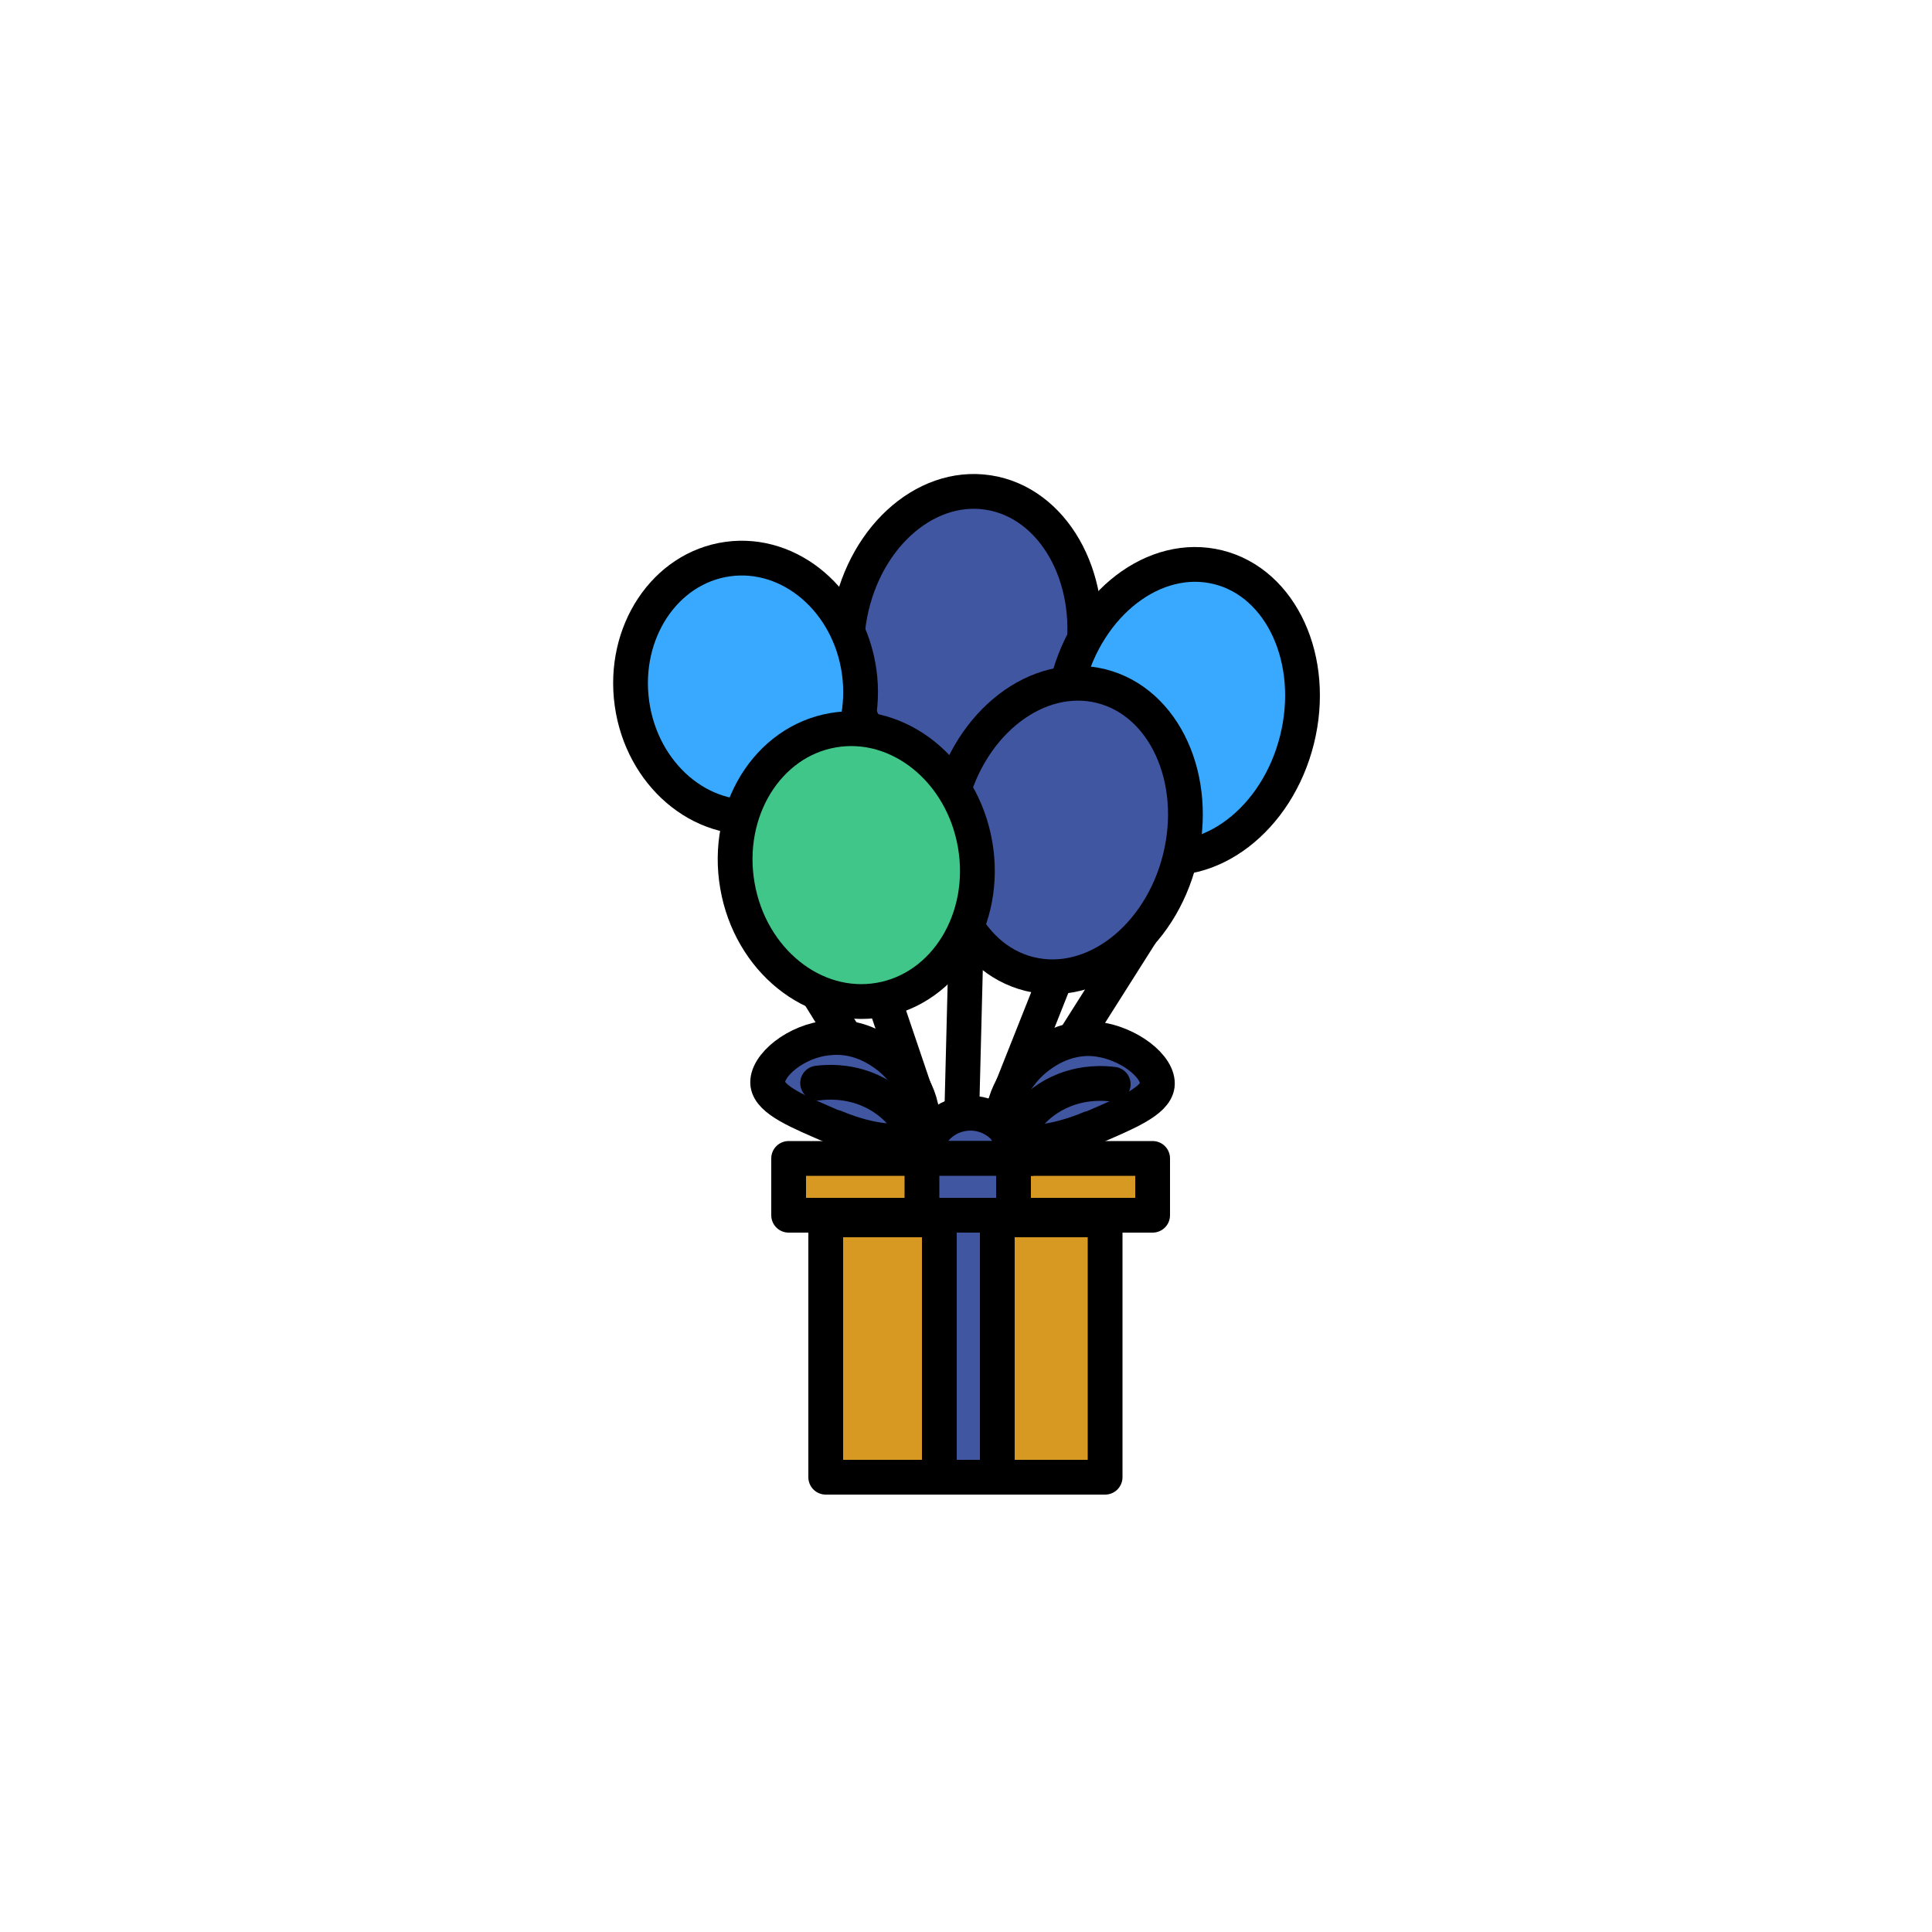 <svg class="ldi-o2dt4g" width="34px"  height="34px"  xmlns="http://www.w3.org/2000/svg" xmlnsXlink="http://www.w3.org/1999/xlink" viewBox="0 0 100 100" preserveAspectRatio="xMidYMid" style="background: none;"><!--?xml version="1.0" encoding="utf-8"?--><!--Generator: Adobe Illustrator 21.0.0, SVG Export Plug-In . SVG Version: 6.00 Build 0)--><svg version="1.1" id="圖層_1" xmlns="http://www.w3.org/2000/svg" xmlnsXlink="http://www.w3.org/1999/xlink" x="0px" y="0px" viewBox="0 0 100 100" style="transform-origin: 50px 50px 0px;" xmlSpace="preserve"><g style="transform-origin: 50px 50px 0px;"><g style="transform-origin: 50px 50px 0px; transform: scale(0.6);"><g style="transform-origin: 50px 50px 0px; animation-duration: 1s; animation-delay: -1s; animation-direction: normal;" class="ld ld-float-px"><g><g style="transform-origin: 50px 50px 0px;"><g><g class="" style="transform-origin: 50px 50px 0px; animation-duration: 1s; animation-delay: -1s; animation-direction: normal;"><ellipse transform="matrix(0.151 -0.989 0.989 0.151 20.867 67.97)" style="fill: rgb(64, 86, 161); stroke: rgb(0, 0, 0); stroke-width: 3; stroke-miterlimit: 10;" cx="50" cy="21.8" rx="12.8" ry="10.2" fill="#4056a1" stroke="rgb(0, 0, 0)"></ellipse></g><g class="" style="transform-origin: 50px 50px 0px; animation-duration: 1s; animation-delay: -0.968s; animation-direction: normal;"><ellipse transform="matrix(0.99 -0.138 0.138 0.99 -3.294 4.524)" style="fill: rgb(56, 169, 255); stroke: rgb(0, 0, 0); stroke-width: 3; stroke-miterlimit: 10;" cx="31" cy="26" rx="9.9" ry="11.2" stroke="rgb(0, 0, 0)" fill="#38a9ff"></ellipse></g><g class="" style="transform-origin: 50px 50px 0px; animation-duration: 1s; animation-delay: -0.935s; animation-direction: normal;"><ellipse transform="matrix(0.242 -0.97 0.97 0.242 24.899 87.783)" style="fill: rgb(56, 169, 255); stroke: rgb(0, 0, 0); stroke-width: 3; stroke-miterlimit: 10;" cx="68.6" cy="28" rx="12.8" ry="10.2" stroke="rgb(0, 0, 0)" fill="#38a9ff"></ellipse></g><g class="" style="transform-origin: 50px 50px 0px; animation-duration: 1s; animation-delay: -0.903s; animation-direction: normal;"><ellipse transform="matrix(0.242 -0.97 0.97 0.242 7.324 85.868)" style="fill: rgb(64, 86, 161); stroke: rgb(0, 0, 0); stroke-width: 3; stroke-miterlimit: 10;" cx="58.6" cy="38.2" rx="12.8" ry="10.2" fill="#4056a1" stroke="rgb(0, 0, 0)"></ellipse></g><g class="" style="transform-origin: 50px 50px 0px; animation-duration: 1s; animation-delay: -0.871s; animation-direction: normal;"><ellipse transform="matrix(0.986 -0.17 0.17 0.986 -6.421 7.46)" style="fill: rgb(63, 198, 136); stroke: rgb(0, 0, 0); stroke-width: 3; stroke-miterlimit: 10;" cx="40.5" cy="41.3" rx="10.4" ry="11.8" stroke="rgb(0, 0, 0)" fill="#3fc688"></ellipse></g><g class="" style="transform-origin: 50px 50px 0px; animation-duration: 1s; animation-delay: -0.839s; animation-direction: normal;"><line style="fill:none;stroke:#000;stroke-width:3;stroke-miterlimit:10" x1="43.2" y1="53.7" x2="49.4" y2="72" stroke="rgb(0, 0, 0)"></line></g><g class="" style="transform-origin: 50px 50px 0px; animation-duration: 1s; animation-delay: -0.806s; animation-direction: normal;"><line style="fill:none;stroke:#000;stroke-width:3;stroke-miterlimit:10" x1="57.7" y1="51.1" x2="49.4" y2="72" stroke="rgb(0, 0, 0)"></line></g><g class="" style="transform-origin: 50px 50px 0px; animation-duration: 1s; animation-delay: -0.774s; animation-direction: normal;"><line style="fill:none;stroke:#000;stroke-width:3;stroke-miterlimit:10" x1="50" y1="48.3" x2="49.4" y2="72" stroke="rgb(0, 0, 0)"></line></g><g class="" style="transform-origin: 50px 50px 0px; animation-duration: 1s; animation-delay: -0.742s; animation-direction: normal;"><line style="fill:none;stroke:#000;stroke-width:3;stroke-miterlimit:10" x1="37.2" y1="52.3" x2="49.4" y2="72" stroke="rgb(0, 0, 0)"></line></g><g class="" style="transform-origin: 50px 50px 0px; animation-duration: 1s; animation-delay: -0.71s; animation-direction: normal;"><line style="fill:none;stroke:#000;stroke-width:3;stroke-miterlimit:10" x1="65.1" y1="47.2" x2="49.4" y2="72" stroke="rgb(0, 0, 0)"></line></g></g></g><g style="transform-origin: 50px 50px 0px;"><g><g class="" style="transform-origin: 50px 50px 0px; animation-duration: 1s; animation-delay: -0.677s; animation-direction: normal;"><rect x="34.7" y="66.6" style="stroke: rgb(0, 0, 0); stroke-width: 3; stroke-linecap: round; stroke-linejoin: round; stroke-miterlimit: 10; fill: rgb(215, 153, 34);" width="31.4" height="4.9" stroke="rgb(0, 0, 0)" fill="#d79922"></rect></g><g class="" style="transform-origin: 50px 50px 0px; animation-duration: 1s; animation-delay: -0.645s; animation-direction: normal;"><rect x="37.9" y="71.9" style="stroke: rgb(0, 0, 0); stroke-width: 3; stroke-linecap: round; stroke-linejoin: round; stroke-miterlimit: 10; fill: rgb(215, 153, 34);" width="24.1" height="22.2" stroke="rgb(0, 0, 0)" fill="#d79922"></rect></g><g style="transform-origin: 50px 50px 0px;"><g><g class="" style="transform-origin: 50px 50px 0px; animation-duration: 1s; animation-delay: -0.613s; animation-direction: normal;"><path style="fill: rgb(64, 86, 161); stroke: rgb(0, 0, 0); stroke-width: 3; stroke-miterlimit: 10;" d="M54.3,66.4c0-2-1.8-3.7-3.9-3.7 c-2.2,0-3.9,1.7-3.9,3.7c0,0.1,0,0.2,0,0.2h7.8C54.3,66.5,54.3,66.4,54.3,66.4z" fill="#4056a1" stroke="rgb(0, 0, 0)"></path></g></g></g><g class="" style="transform-origin: 50px 50px 0px; animation-duration: 1s; animation-delay: -0.581s; animation-direction: normal;"><path style="fill: rgb(64, 86, 161); stroke: rgb(0, 0, 0); stroke-width: 3; stroke-linejoin: round; stroke-miterlimit: 10;" d="M61.2,56.3 c-2.8-0.3-4.8,1.4-5.2,1.7c-2.2,1.8-3.5,5-2.4,6.4c1.5,1.8,6.2,0,7.1-0.4c0,0,0.1,0,0.1,0c3-1.3,5.5-2.3,5.7-3.7 C66.7,58.7,64,56.6,61.2,56.3z" fill="#4056a1" stroke="rgb(0, 0, 0)"></path></g><g class="" style="transform-origin: 50px 50px 0px; animation-duration: 1s; animation-delay: -0.548s; animation-direction: normal;"><path style="fill: rgb(64, 86, 161); stroke: rgb(0, 0, 0); stroke-width: 3; stroke-linejoin: round; stroke-miterlimit: 10;" d="M38.2,56.2 c2.8-0.3,4.8,1.4,5.2,1.7c2.2,1.8,3.5,5,2.4,6.4c-1.5,1.8-6.2,0-7.1-0.4c0,0-0.1,0-0.1,0c-3-1.3-5.5-2.3-5.7-3.7 C32.7,58.6,35.4,56.4,38.2,56.2z" fill="#4056a1" stroke="rgb(0, 0, 0)"></path></g><g class="" style="transform-origin: 50px 50px 0px; animation-duration: 1s; animation-delay: -0.516s; animation-direction: normal;"><path style="fill: rgb(64, 86, 161); stroke: rgb(0, 0, 0); stroke-width: 3; stroke-linecap: round; stroke-miterlimit: 10;" d="M54.3,64.6 c0.3-0.6,1.4-2.8,4.2-3.9c1.8-0.7,3.4-0.6,4.2-0.5" fill="#4056a1" stroke="rgb(0, 0, 0)"></path></g><g class="" style="transform-origin: 50px 50px 0px; animation-duration: 1s; animation-delay: -0.484s; animation-direction: normal;"><path style="fill: rgb(64, 86, 161); stroke: rgb(0, 0, 0); stroke-width: 3; stroke-linecap: round; stroke-miterlimit: 10;" d="M45.6,64.5 c-0.3-0.6-1.4-2.8-4.2-3.9c-1.8-0.7-3.4-0.6-4.2-0.5" fill="#4056a1" stroke="rgb(0, 0, 0)"></path></g><g class="" style="transform-origin: 50px 50px 0px; animation-duration: 1s; animation-delay: -0.452s; animation-direction: normal;"><rect x="46.2" y="66.6" style="fill: rgb(64, 86, 161); stroke: rgb(0, 0, 0); stroke-width: 3; stroke-miterlimit: 10;" width="7.9" height="4.9" stroke="rgb(0, 0, 0)" fill="#4056a1"></rect></g><g class="" style="transform-origin: 50px 50px 0px; animation-duration: 1s; animation-delay: -0.419s; animation-direction: normal;"><rect x="47.7" y="71.5" style="fill: rgb(64, 86, 161); stroke: rgb(0, 0, 0); stroke-width: 3; stroke-miterlimit: 10;" width="5" height="22.6" stroke="rgb(0, 0, 0)" fill="#4056a1"></rect></g></g></g></g></g></g></g><style type="text/css" class="" style="transform-origin: 50px 50px 0px; animation-duration: 1s; animation-delay: -0.226s; animation-direction: normal;">@keyframes ld-float-px {
  0%, 100% {
    animation-timing-function: cubic-bezier(0.5, 0, 1, 0.5);
  }
  50% {
    animation-timing-function: linear;
  }
  0% {
    -webkit-transform: translate(0, 0);
    transform: translate(0, 0);
    box-shadow: 0 0 0 rgba(0,0,0,0.3);
  }
  30% {
    -webkit-transform: translate(0, -10px);
    transform: translate(0, -10px);
    box-shadow: 0 5px 5px rgba(0,0,0,0.3);
  }
  50% {
    -webkit-transform: translate(0, -10px);
    transform: translate(0, -10px);
    box-shadow: 0 5px 5px rgba(0,0,0,0.3);
  }
  100% {
    -webkit-transform: translate(0, 0);
    transform: translate(0, 0);
    box-shadow: 0 0 0 rgba(0,0,0,0.3);
  }
}
@-webkit-keyframes ld-float-px {
  0%, 100% {
    animation-timing-function: cubic-bezier(0.5, 0, 1, 0.5);
  }
  50% {
    animation-timing-function: linear;
  }
  0% {
    -webkit-transform: translate(0, 0);
    transform: translate(0, 0);
    box-shadow: 0 0 0 rgba(0,0,0,0.3);
  }
  30% {
    -webkit-transform: translate(0, -10px);
    transform: translate(0, -10px);
    box-shadow: 0 5px 5px rgba(0,0,0,0.3);
  }
  50% {
    -webkit-transform: translate(0, -10px);
    transform: translate(0, -10px);
    box-shadow: 0 5px 5px rgba(0,0,0,0.3);
  }
  100% {
    -webkit-transform: translate(0, 0);
    transform: translate(0, 0);
    box-shadow: 0 0 0 rgba(0,0,0,0.3);
  }
}
.ld.ld-float-px {
  -webkit-animation: ld-float-px 1s infinite;
  animation: ld-float-px 1s infinite;
}
</style></svg></svg>